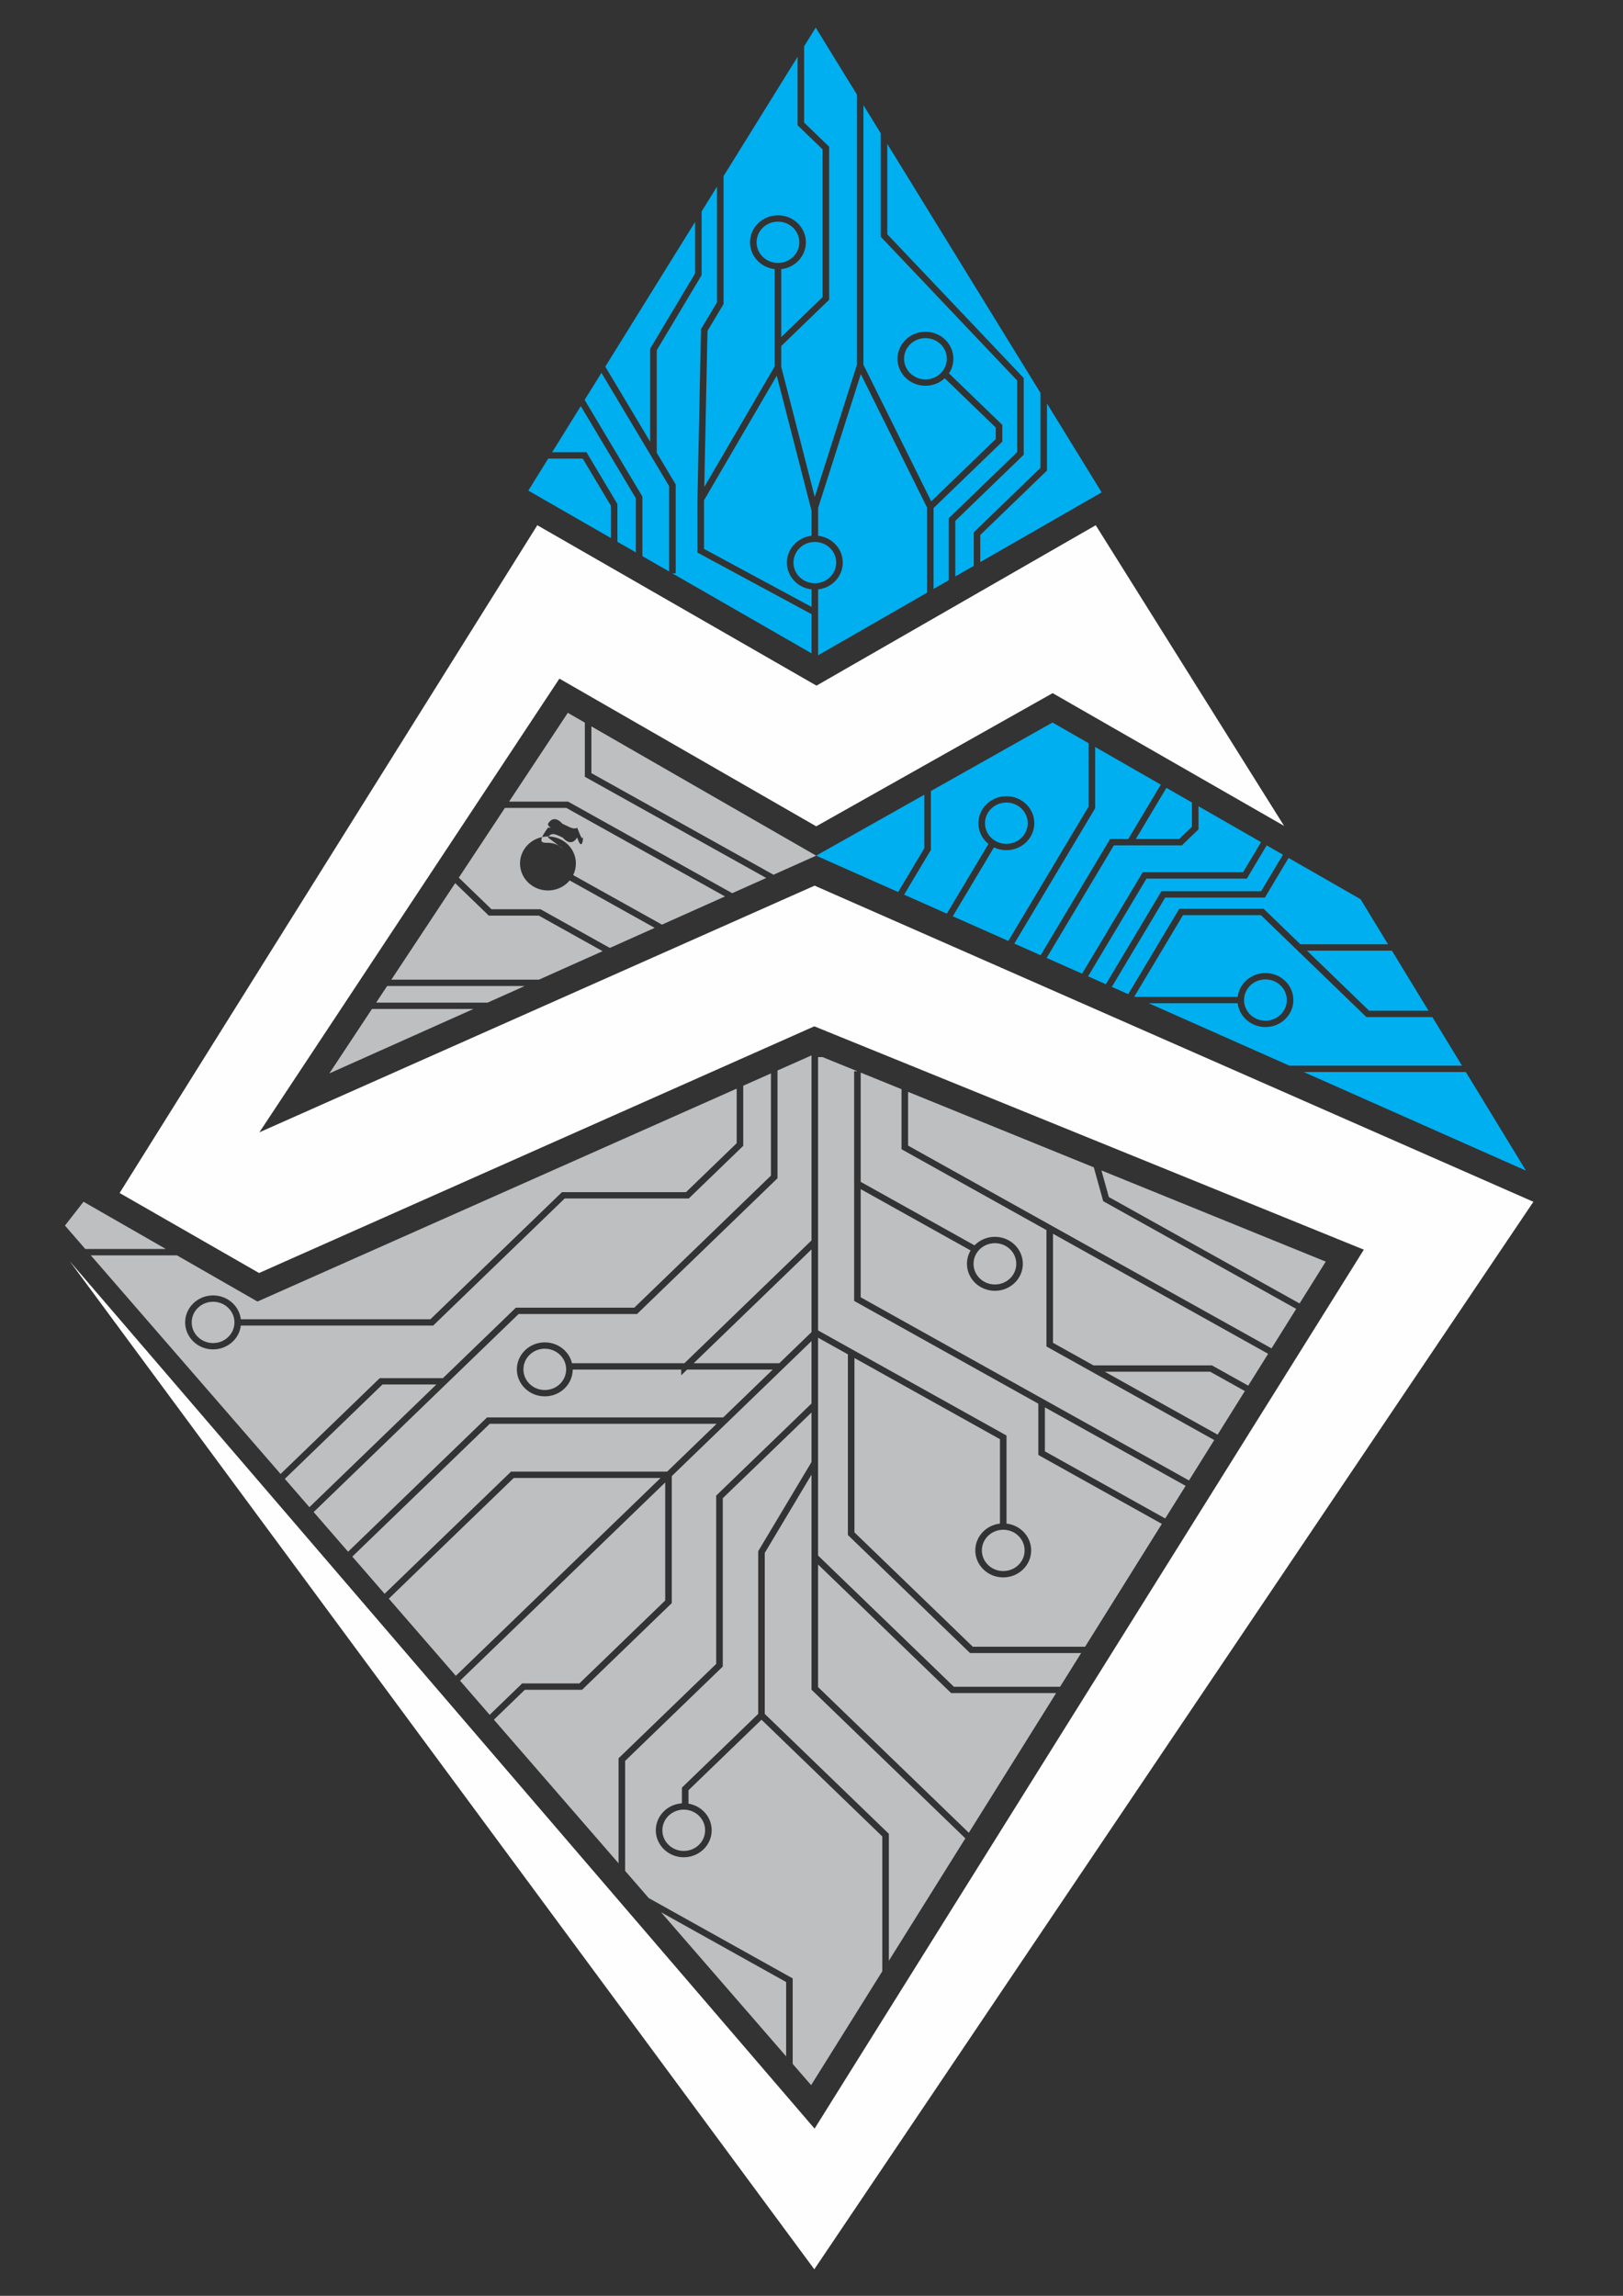 <svg xmlns="http://www.w3.org/2000/svg" xml:space="preserve" width="210mm" height="297mm" version="1.1" style="shape-rendering:geometricPrecision; text-rendering:geometricPrecision; image-rendering:optimizeQuality; fill-rule:evenodd; clip-rule:evenodd" viewBox="0 0 2100000 2970000" xmlns:xlink="http://www.w3.org/1999/xlink">
  <rect x="0" y="0" width="2100000" height="2970000" fill="#333333" stroke="none"/>
  <defs>
    <style type="text/css">
      <![CDATA[
        .fil0 {fill:#FEFEFE}
        .fil2 {fill:#BDBFC1}
        .fil1 {fill:#00AFEF}
      ]]>
    </style>
  </defs>
  <g id="Layer_1">
    <g id="_2553063251232">
      <polygon class="fil0" points="90238,1631560 1053627,2935698 1984053,1554697 1053988,1145731 335579,1464856 723809,877919 1056099,1068978 1362021,896688 1661496,1068443 1417774,679465 1056459,886992 695233,679465 154763,1543346 335219,1646842 1053627,1327717 1764662,1616652 1053988,2753712"/>
      <path class="fil1" d="M683612 634679l25717 -41425 44669 0 36365 60853 0 41901 -106751 -61329zm30810 -49629l37060 -59697 71234 119203 0 70039 -23861 -13709 0 -48904 -39997 -66932 -44436 0zm42035 -67709l21743 -35023 87591 146577 0 110448 -34584 -19870 0 -77042 -74750 -125090zm26726 -43051l116160 -187109 0 66601 -58067 97171 0 120550 -58093 -97213zm124651 -200786l19890 -32040 0 149668 -20690 34627 -4556 219311 -39 65 0 69716 147632 79668 0 50694 -180034 -103432 4246 0 0 -115044 -24515 -41024 0 -132635 58066 -97169 0 -82405zm28382 -45718l95755 -154242 0 88432 32368 31272 0 191115 -53488 51679 0 -87901c8286,-936 15718,-4581 21315,-9989 6539,-6317 10587,-15052 10587,-24695 0,-9645 -4048,-18379 -10595,-24687 -6551,-6326 -15591,-10237 -25553,-10237 -9962,0 -18994,3908 -25544,10228l-17 17c-6542,6328 -10587,15054 -10587,24679 0,9625 4049,18359 10587,24695 5598,5408 13029,9053 21315,9989l0 125855 -91110 156047 4197 -201995 20770 -34757 0 -165505zm104246 -167919l15005 -24169 53229 86505 0 349984 -54484 170771 -43361 -168387 0 -26926 61979 -59882 0 -197915 -32368 -31272 0 -98709zm76726 76137l22387 36381 0 133836 176524 186008 0 92658 -88520 85523 0 80188 -19631 11276 0 -104608 88957 -85942 0 -21605 -69065 -66726c3634,-5448 5740,-11930 5740,-18876 0,-9625 -4045,-18350 -10587,-24679l-17 -16c-6550,-6321 -15582,-10229 -25544,-10229 -9962,0 -18994,3908 -25544,10229l-17 16c-6542,6329 -10587,15054 -10587,24679 0,9625 4049,18359 10587,24696 6539,6317 15579,10228 25561,10228 9692,0 18496,-3688 24985,-9684l65996 63761 0 14805 -83488 80660 -87737 -176712 0 -335867zm30878 50182l198140 322006 0 97097 -86273 83352 0 43376 -23863 13705 0 -71912 88520 -85523 0 -99223 -176524 -186010 0 -116868zm206632 335807l70740 114963 -157014 90183 0 -35099 86274 -83352 0 -86695zm-155241 244759l-140894 80924 0 -85190c8286,-937 15717,-4581 21315,-9989 6538,-6317 10587,-15053 10587,-24696 0,-9644 -4049,-18378 -10595,-24687 -5607,-5413 -13037,-9059 -21307,-9997l0 -36024 55242 -173147 85652 172512 0 110294zm17531 -321545c-4993,-4825 -11907,-7810 -19556,-7810 -7649,0 -14563,2985 -19556,7810l-17 16c-4994,4824 -8084,11504 -8084,18894 0,7389 3090,14070 8084,18894 5021,4834 11936,7826 19573,7826 7637,0 14553,-2992 19556,-7826 5012,-4824 8101,-11505 8101,-18894 0,-7390 -3089,-14070 -8084,-18894l-17 -16zm-190827 -150652c-4993,-4834 -11908,-7818 -19556,-7818 -7649,0 -14563,2984 -19556,7810l-17 16c-4994,4824 -8084,11504 -8084,18894 0,7388 3090,14070 8084,18893 5020,4834 11936,7827 19573,7827 7636,0 14553,-2993 19556,-7827 5003,-4833 8101,-11516 8101,-18893 0,-7379 -3098,-14060 -8101,-18902zm23910 366225l-45010 -174793 -94131 161222 0 62855 139141 75088 0 -22666c-8286,-937 -15717,-4581 -21315,-9989 -6538,-6337 -10587,-15071 -10587,-24696 0,-9624 4045,-18350 10587,-24679l17 -16c5606,-5410 13029,-9052 21298,-9989l0 -32337zm23802 48120c-4993,-4834 -11909,-7819 -19556,-7819 -7649,0 -14563,2985 -19556,7810l-17 17c-4995,4824 -8084,11503 -8084,18893 0,7389 3089,14070 8084,18894 5020,4834 11936,7827 19573,7827 7636,0 14553,-2993 19556,-7827 5003,-4834 8101,-11517 8101,-18894 0,-7378 -3098,-14060 -8101,-18901z"/>
      <path class="fil1" d="M1056015 1106920l139982 -78837 0 69207 -33884 56704 -106098 -47074zm148474 -83618l157357 -88622 46686 26776 0 82013 -103849 173782

 -71872 -31888 53257 -89121c4838,2323 10293,3629 16062,3629 9983,0 19023,-3912 25553,-10237 6547,-6328 10595,-15062 10595,-24687 0,-9625 -4045,-18351 -10587,-24679l-17 -17c-6550,-6320 -15582,-10228 -25544,-10228 -9962,0 -19002,3911 -25561,10228 -6538,6317 -10587,15051 -10587,24696 0,9643 4049,18378 10587,24695 770,744 1575,1453 2410,2127l-53883 90171 -55268 -24522 34661 -58001 0 -76115zm212534 -56976l84925 48707 -42061 70384 -23539 0 -89865 150382 -34085 -15123 104625 -175080 0 -79270zm92196 52876l33013 18934 0 31346 -16494 15935 -56090 0 39571 -66215zm41504 23804l80966 46438 -23294 38978 -129848 0 -78395 131190 -45938 -20384 87013 -145607 88030 0 21466 -20739 0 -29876zm88237 50607l21059 12078 -28258 47287 -129003 0 -71870 120270 -23020 -10214 75540 -126408 129846 0 25706 -43013zm28329 16247l93160 53431 35533 58303 -113427 0 -47505 -45892 -109241 0 -65968 110392 -21222 -9415 69018 -115497 128982 0 30670 -51322zm133695 119938l47389 77756 -76845 0 -80482 -77756 109938 0zm52389 85960l38315 62868 -223299 0 -182094 -80794 115146 0c970,8005 4742,15185 10339,20594 6539,6317 15580,10228 25561,10228 9983,0 19023,-3911 25553,-10237 6547,-6328 10595,-15062 10595,-24687 0,-9625 -4045,-18351 -10587,-24679l-17 -16c-6550,-6321 -15582,-10229 -25544,-10229 -9962,0 -19002,3912 -25561,10229 -5597,5408 -9369,12588 -10339,20593l-133635 0 -248 -110 63112 -105612 100863 0 136477 131852 85363 0zm43315 71072l77764 127594 -287573 -127594 209809 0zm-239791 -112010c-4993,-4826 -11907,-7810 -19556,-7810 -7647,0 -14563,2984 -19556,7810 -5003,4850 -8101,11531 -8101,18910 0,7377 3098,14060 8101,18894 5004,4833 11921,7826 19556,7826 7637,0 14553,-2993 19556,-7826 5012,-4824 8101,-11506 8101,-18894 0,-7390 -3089,-14070 -8084,-18894l-17 -16zm-335211 -228783c-4993,-4826 -11907,-7810 -19556,-7810 -7647,0 -14563,2984 -19556,7810 -5003,4850 -8100,11531 -8100,18910 0,7377 3097,14060 8100,18894 5004,4833 11921,7826 19556,7826 7638,0 14553,-2993 19556,-7826 5012,-4824 8101,-11506 8101,-18894 0,-7390 -3089,-14070 -8084,-18894l-17 -16z"/>
      <path class="fil2" d="M108050 1554650l-23997 30823 26310 30302 104267 0 -106580 -61125zm9436 69329l245566 282836 128296 -123950 81761 0 94381 -91185 153225 0 176801 -170813 0 -132239 -35834 15919 0 77770 -70498 68111 -160540 0 -170172 164413 -248870 0c-969,8006 -4741,15186 -10339,20594 -6559,6317 -15599,10228 -25561,10228 -9962,0 -18994,-3908 -25544,-10228l-17 -17c-6542,-6328 -10587,-15054 -10587,-24679 0,-9625 4049,-18359 10595,-24687 6530,-6325 15570,-10237 25553,-10237 9981,0 19023,3912 25561,10229 5598,5408 9370,12588 10339,20593l245349 0 170174 -164413 160540 0 65525 -63307 0 -70598 -620042 275429 -104214 -59769 -111448 0zm251045 289146l31819 36649 164267 -158705 -69752 0 -126334 122056zm37298 42959l44551 51313 179812 -173723 305577 0 64082 -61912 -110771 0 -7649 7390 0 -7390 -140380 0c-74,9536 -4109,18165 -10585,24421 -6559,6317 -15599,10229 -25561,10229 -9962,0 -18994,-3908 -25544,-10229l-17 -16c-6542,-6329 -10587,-15054 -10587,-24679 0,-9625 4049,-18359 10595,-24688 6530,-6325 15570,-10236 25553,-10236 9981,0 19023,3911 25561,10228 4689,4530 8097,10304 9651,16766l145444 0 164439 -158871 0 -239373 -43993 19544 0 139411c-60630,58499 -121183,117076 -181773,175615l-153225 0 -265180 256200zm50030 57623l41769 48108 163573 -158032 202002 0 64075 -61906 -293567 0 -177852 171830zm47248 54419l86671 99823 264933 -255962 -189993 0 -161611 156139zm92149 106134l38319 44134 42004 -40582 74040 0 111098 -107335 0 -152689 -265461 256472zm43798 50444l161287 185765 0 -135844 126356 -122074 0 -217757 123303 -119125 0 -80753 -180792 174669 0 164292 -116070 112139 -74040 0 -40044 38688zm169778 195546l30600 35244 186225 103875 0 110612 23857 27478 92090 -147341 0 -174376 -156323 -151030 -94455 91256 0 17368c7525,1243 14259,4733 19426,9726 6539,6317 10588,15053 10588,24696 0,9644 -4049,18378 -10588,24695 -6558,6317 -15598,10229 -25561,10229 -9962,0 -18993,-3908 -25544,-10229l-17 -16c-6541,-6329 -10587,-15054 -10587,-24679 0,-9625 4049,-18359 10596,-24687 6012,-5825 14152,-9602 23195,-10165l0 -20339 98702 -95356 0 -210439 68964 -115403 0 -64096 -114812 110922 0 217755 -126356 122076 0 142224zm46479 53532l161854 

186418 0 -96135 -161854 -90283zm294785 62749l98959 -158331c-66361,-64099 -132749,-128174 -199055,-192322l0 -278141 -60473 101194 0 208280 160569 155131 0 164189zm103482 -165569l112928 -180680 -135809 0 -172206 -166374 0 158572 195087 188482zm118055 -188884l27252 -43604 -143760 0c-52644,-50931 -105394,-101761 -158040,-152693l0 -233722 -38594 -21527 0 281772 175725 169774 137417 0zm32380 -51808l99306 -158887 -159823 -89150 0 -66351 -238330 -132941 0 -297094 4249 0 -45075 -18316 -5849 0 0 353552 243840 136013 0 113915c8286,937 15717,4581 21315,9989 6538,6336 10587,15070 10587,24695 0,9625 -4045,18351 -10587,24679l-17 17c-6550,6320 -15582,10228 -25544,10228 -9962,0 -19002,-3911 -25553,-10236 -6546,-6309 -10595,-15043 -10595,-24688 0,-9643 4049,-18378 10587,-24695 5598,-5408 13029,-9052 21315,-9989l0 -109201 -188262 -105014 0 225587 153068 147887 145368 0zm103677 -165880l26380 -42206 -182083 -101565 0 56919 155703 86852zm30749 -49199l32655 -52246 -217103 -121100 0 -150530 -187517 -104597 0 -77685 -52817 -21461 0 141335 147279 82153 804 -801c6538,-6317 15580,-10229 25561,-10229 9982,0 19022,3912 25561,10229 6538,6337 10587,15071 10587,24696 0,9624 -4045,18350 -10587,24679l-17 16c-6550,6320 -15582,10229 -25544,10229 -9962,0 -19002,-3912 -25553,-10237 -6547,-6309 -10595,-15043 -10595,-24687 0,-6286 1720,-12187 4729,-17283l-142225 -79333 0 139908 424782 236944zm37033 -59252l35245 -56389 -44818 -24999 -136334 0 145907 81388zm39623 -63395l25757 -41208 -278369 -155276 0 141073 52375 29214 153274 0 46963 26197zm30135 -48215l31938 -51100c-83245,-46443 -166470,-92923 -249746,-139315l-12141 -43776 -240316 -97654 0 69538 470265 262307zm36313 -58098l33840 -54145 -290206 -117928 9537 34393 246829 137680zm-363894 300571c-5011,-4834 -11927,-7827 -19564,-7827 -7636,0 -14553,2993 -19556,7827 -5003,4833 -8101,11516 -8101,18893 0,7379 3098,14060 8101,18894 4993,4842 11909,7826 19556,7826 7649,0 14563,-2985 19556,-7810l17 -16c4994,-4824 8084,-11504 8084,-18894 0,-7388 -3090,-14069 -8093,-18893zm-593188 -234208c-5003,-4834 -11920,-7826 -19556,-7826 -7637,0 -14553,2992 -19556,7826 -5012,4824 -8101,11505 -8101,18894 0,7390 3089,14070 8084,18893l17 17c4993,4825 11907,7810 19556,7810 7647,0 14563,-2985 19556,-7810 5003,-4850 8101,-11532 8101,-18910 0,-7377 -3098,-14060 -8101,-18894zm582404 -136533c-5012,-4834 -11927,-7827 -19564,-7827 -7636,0 -14553,2993 -19556,7827 -5003,4834 -8101,11517 -8101,18894 0,7378 3098,14059 8101,18893 4993,4842 11908,7827 19556,7827 7649,0 14563,-2985 19556,-7810l17 -17c4994,-4824 8084,-11503 8084,-18893 0,-7389 -3090,-14070 -8093,-18894zm-402618 732803c-5003,-4834 -11920,-7826 -19556,-7826 -7637,0 -14552,2992 -19555,7826 -5012,4824 -8101,11505 -8101,18894 0,7390 3089,14070 8084,18893l17 17c4993,4825 11906,7810 19555,7810 7648,0 14563,-2985 19556,-7810 5003,-4850 8101,-11532 8101,-18910 0,-7377 -3098,-14060 -8101,-18894zm-608989 -657018c-5003,-4834 -11920,-7827 -19556,-7827 -7637,0 -14553,2993 -19556,7827 -5011,4823 -8101,11505 -8101,18893 0,7390 3090,14070 8084,18894l17 16c4993,4826 11907,7810 19556,7810 7647,0 14563,-2984 19556,-7810 5003,-4850 8101,-11531 8101,-18910 0,-7377 -3098,-14060 -8101,-18893zm754742 31467l0 -107022 -152429 147267 110771 0 41658 -40245z"/>
      <path class="fil2" d="M1056015 1106920l-55201 24689 -235601 -131419 0 -60476 290802 167206zm-64584 28886l-44000 19680 -212431 -118495 -76267 0 75953 -114829 22036 12671 0 70053 234709 130920zm-53383 23877l-81541 36469 -114873 -64076c2250,-4553 3514,-9652 3514,-15034 0,-9645 -4049,-18379 -10596,-24687 -6550,-6326 -15590,-10237 -25552,-10237 -9963,0 -18994,3908 -25544,10228l-17 17c-6542,6328 -10588,15054 -10588,24679 0,9625 4049,18359 10588,24695 6538,6317 15578,10229 25561,10229 9980,0 19022,-3912 25561,-10229 898,-868 1747,-1780 2547,-2735l109997 61356 -58024 25954 -89672 -50020 -63439 0 -42329 -40895 59665 -90202 79493 0 205249 114488zm-158352 70824l-82399 36856 -190943 0 82605 -124886 43492 42019 64757 0 82488 46011zm-100741 45060l-48062 21495 -144185 0 14218 -21495 178029 0zm-66403 29699l-186422 83380 55152 -83380 131270 0zm116003 -207126c-4993,-4834 -11908,-7818 -19555,-7818 -7650,0 -14563,298

4 -19556,7810l-17 16c-4995,4824 -8084,11504 -8084,18894 0,7388 3089,14070 8084,18894 5020,4833 11935,7826 19573,7826 7635,0 14552,-2993 19555,-7826 5004,-4834 8101,-11517 8101,-18894 0,-7379 -3097,-14060 -8101,-18902z"/>
    </g>
  </g>
</svg>